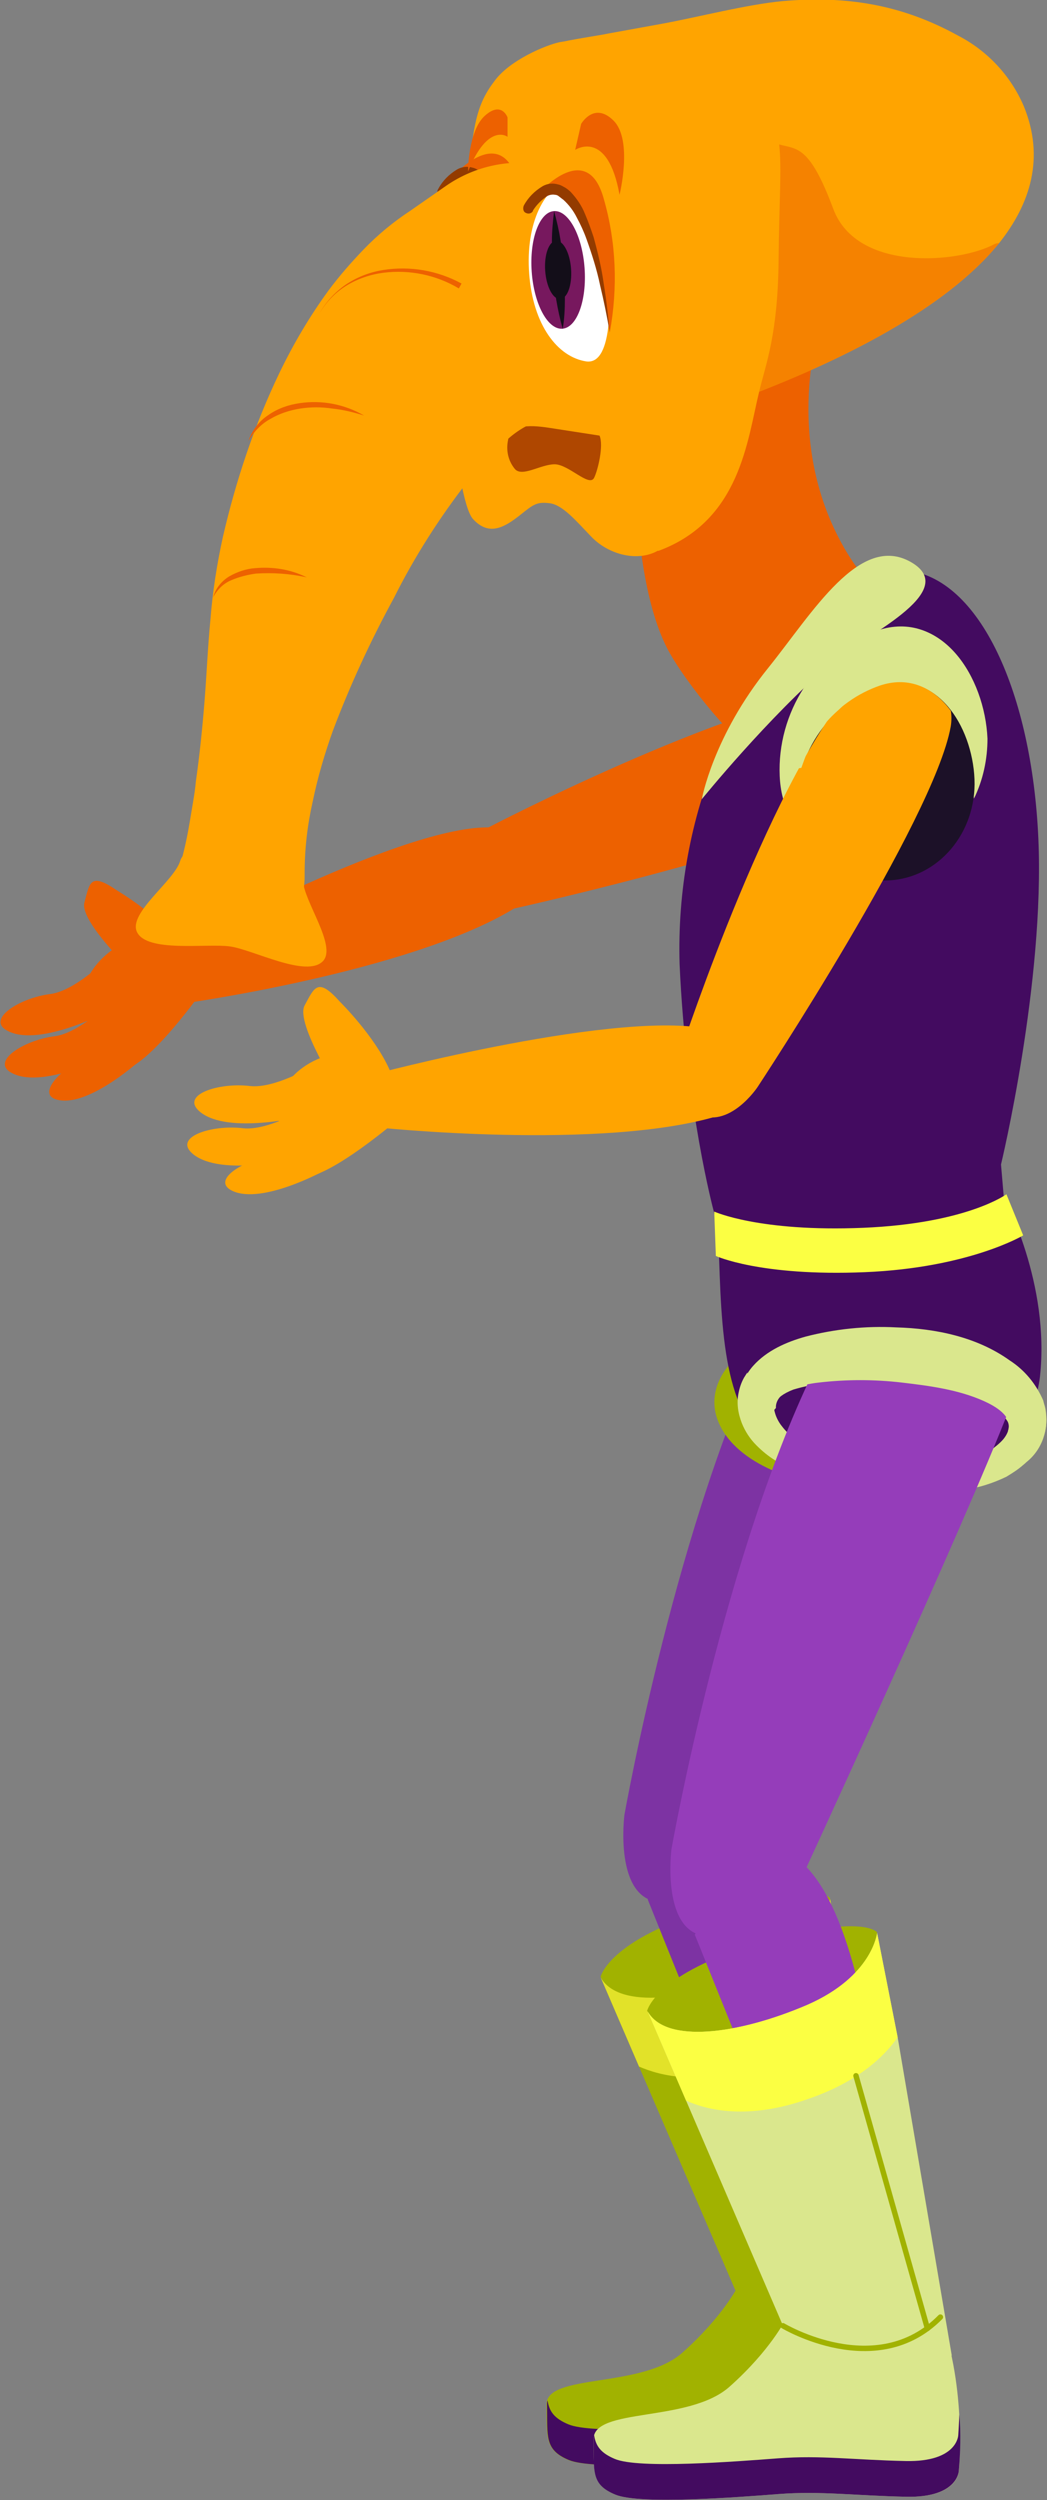 <svg xmlns="http://www.w3.org/2000/svg" xmlns:xlink="http://www.w3.org/1999/xlink" id="Layer_1" x="0" y="0" version="1.1" viewBox="0 0 193.5 462" style="enable-background:new 0 0 193.5 462" xml:space="preserve"><rect x="0" y="0" width="193.5" height="462" fill="#808080" stroke="none"/><style type="text/css">.st0{fill:#ffa400}.st1{fill:#ed6100}.st2{fill:#7d33a3}.st3{fill:#a1b200}.st4{fill:#e2e229}.st5{fill:none;stroke:#a1b200;stroke-linecap:round;stroke-miterlimit:10}.st6{fill:#430b60}.st7{fill:#fbff43}.st8{fill:#dae78d}.st9{fill:#1c1128}.st10{clip-path:url(#SVGID_2_)}.st11{fill:#953dba}.st12{fill:#af4700}.st13{fill:#fff}.st14{fill:#77185e}.st15{fill:#130e19}.st16{fill:#933b00}.st17{opacity:.5;fill:#ed6100;enable-background:new}</style><path d="M141,1.2c-2.2,0.2-4.5,0.4-6.9,0.7C136.3,1.6,138.6,1.3,141,1.2z" class="st0"/><path d="M144.8,1c-1.3,0-2.5,0.1-3.8,0.2l1.3-0.1C143.1,1,143.9,1,144.8,1z" class="st0"/><path id="b-arm" d="M89.9,153.1c0,0-8.7,4.1-6.5,10.5s11.6,4.3,11.6,4.3s57.8-12.8,72-23.1c7.2-5.2,3.9-18.1-6.1-17.9	C139.1,127.4,89.9,153.1,89.9,153.1z" class="st1"/><path id="b-forearm" d="M30.4,176.4l3.1,9.1c0,0,42.1-5.8,61.5-17.6c3.4-2-0.9-14.9-4.8-15	C73.1,152.8,30.4,176.4,30.4,176.4z" class="st1"/><g id="b-hand"><path d="M26.3,195.6c0,0-9.5,8.8-15.4,7.7c-4.5-0.8,0.3-5.9,5.1-7.9c3.8-1.6,7.4-7.7,7.4-7.7L26.3,195.6z" class="st1"/><path d="M38.2,182c0,0-8.5,12.3-14,15.2s-9.4-8.9-8.4-15c0.4-2.5,3.3-6.1,6.9-7.8C28.1,172,35.1,173.2,38.2,182z" class="st1"/><path d="M21.7,164.6c0,0,7.7,4.6,12,10s-7.6,6.6-7.6,6.6s-11.5-10.7-10.5-14.4C16.6,163.1,16.6,161.1,21.7,164.6z" class="st1"/><path d="M20.2,186.8c0,0-12.6,6.7-18.6,3.8c-4.5-2.1,2-6.2,7.7-6.9c4.5-0.6,10-6.1,10-6.1L20.2,186.8z" class="st1"/><path d="M21,194.6c0,0-12.6,6.7-18.6,3.8c-4.5-2.1,2-6.2,7.7-6.9c4.5-0.6,10-6.1,10-6.1L21,194.6z" class="st1"/></g><path id="b-thigh" d="M138.6,342.6c0,0-11.4,9.2-16.6,8.9c-8.6-0.5-6.6-16.1-6.6-16.1s9.8-55.4,27-89.8	c4.3-8.6,15.5-18.2,25.4-14.6c8.9,3.2,13.6,13,10.4,22c0,0.1-0.1,0.3-0.1,0.4C169.4,276,138.6,342.6,138.6,342.6z" class="st2"/><g id="b-calf"><path d="M111,365.3c0,0,1.7-7.6,23.4-13.3c16.9-4.4,19-1.2,19-1.2s-4,32.5-13,35C124.6,390.1,111,365.3,111,365.3z" class="st3"/><path d="M156.2,420.3l-7.8,2l-28.7-71.3c0,0,14-17.2,18.2-14.5C156,348.2,156.2,420.3,156.2,420.3z" class="st2"/><path d="M153.4,350.9l3.8,19.3l10,58.8c0,0-16.1,12.7-30.5-3.9l-18.6-43.2l-7.1-16.5c3.3,6,16.8,4.3,29.5-1.2 C152.6,358.9,153.4,350.9,153.4,350.9z" class="st3"/><path d="M136.5,422.3c0,0-2.8,5.7-10.3,12.4c-7.5,6.8-25.3,3.8-25.2,9.7s-0.4,8.3,4,10.2s22.3,0.5,30.2-0.1 s14,0.3,23.6,0.5s9.7-4.8,9.7-4.8s1.5-15.2-3.4-28.4S136.5,422.3,136.5,422.3z" class="st3"/><path d="M153.4,350.9l3.8,19.3c-2.6,3.7-7.4,8.2-16.3,11.3c-11.4,4.1-18.9,2.1-22.8,0.4l-7.1-16.5 c3.3,6,16.8,4.3,29.5-1.2C152.6,358.9,153.4,350.9,153.4,350.9z" class="st4"/><line x1="149.5" x2="162.5" y1="377.2" y2="422.9" class="st5"/><path d="M136.7,425c0,0,17.6,6.9,29.3-5.1" class="st5"/><path d="M168.6,450.2c0,0-0.1,5-9.7,4.8s-15.8-1.1-23.6-0.5s-25.7,2-30.2,0.1s-3.9-4.3-4-10.2c0-0.3,0-0.5,0.1-0.8 c0.3,2,1.2,3.3,3.8,4.4c4.4,1.9,22.3,0.5,30.2-0.1s13.9,0.3,23.6,0.5s9.7-4.8,9.7-4.8s0.1-1.4,0.2-3.8 C168.9,443.3,168.9,446.8,168.6,450.2z" class="st6"/></g><g id="torso"><path d="M178.5,267.8c0.8-0.6,1.6-1.2,2.3-2c0.5-0.6,0.8-1.3,1-2c0.1-0.5,0-1.1-0.3-1.5c-0.4-0.6-0.8-1.1-1.4-1.5 c-1.5-1.1-3.3-2-5.1-2.6c-2.1-0.7-4.2-1.2-6.3-1.6c-4.5-0.9-9.1-1.4-13.7-1.4c-2.3-0.1-4.6,0-6.9,0.2c-2.1,0.2-4.1,0.6-6.1,1.2 c-1.8,0.7-3,1.6-3.3,2.4c-0.2,0.6-0.3,1.2-0.1,1.8c0.2,0.8,0.6,1.6,1.1,2.3c0.6,0.8,1.3,1.6,2.1,2.2c0.9,0.7,1.8,1.3,2.8,1.9 c2,1.1,4.2,2,6.4,2.6c4.6,1.3,9.4,1.9,14.2,1.6c2.4-0.1,4.7-0.5,7-1C174.5,269.8,176.6,268.9,178.5,267.8z M181.5,272.7 c-5.8,2.7-13.6,3-18.6,2.9c-6.8-0.1-14.2-1.2-20.4-4c-4-1.8-8.1-4.7-9.8-9c-2.2-5.6,1.3-11,6.2-13.7c5.2-2.9,11.3-3.6,17.2-3.9 c6.3-0.3,12.6,0.5,18.6,2.4c6.3,2.2,14.8,7.7,14.3,15.3C188.5,267.8,185.5,270.9,181.5,272.7L181.5,272.7z" class="st3"/><path d="M192.2,254.4c-1.7,14.7-17.3,18.9-31.1,19.4c-7.9,0.4-15.6-2.7-20.9-8.6c-7.6-8.4-6.9-25.4-7.6-41.5 c-0.5-11.4,53-2.3,53-2.3S194.1,237.2,192.2,254.4z" class="st6"/><path d="M172.3,117.7c0,0-23.5,24.9-32.2,21.8c-3.4-1.2-13.5-13.3-16.8-19.7c-8.5-16.6-5.6-53.5-5.6-53.5l34-6.8 c0,0-7.4,21.5,4.4,41.9C160,108.1,165.6,113.7,172.3,117.7z" class="st1"/><path d="M185,215.2l1.1,12.9l-52.6,2.2l-1.6-6.5c0,0-5.1-18.9-6.3-45.6c-0.4-13.4,2-26.8,7.2-39.2 c0,0,19.9-34.9,34.5-33.6c13.8,1.2,23.4,22.8,24.6,49.5S185,215.2,185,215.2z" class="st6"/><path d="M189.1,228.3c0,0-10,6-29.3,6.8s-27.5-3-27.5-3l-0.3-8.2c0,0,8.3,3.8,27.5,3s26.5-6.2,26.5-6.2L189.1,228.3z" class="st7"/><path d="M142,123.4c-10.2,12.6-12.3,24.3-12.3,24.3s12.3-15.2,24.1-25.3c5.2-4.5,24.1-13,14.6-18.5 S150.2,113.2,142,123.4z" class="st8"/><path d="M182.3,136.5c0.5,11.5-7.7,21.1-18.3,21.6s-19.4-3.2-19.9-14.7s6.4-23,18.1-26.9S181.8,125,182.3,136.5z" class="st8"/><path d="M180.1,144c0.4,9.9-6.7,18.3-15.9,18.7S147.5,160,147,150s5.5-19.9,15.7-23.3S179.7,134.1,180.1,144z" class="st9"/><path d="M183.1,268c0.8-0.6,1.6-1.2,2.3-2c0.5-0.6,0.9-1.3,1-2c0.1-0.5,0-1.1-0.3-1.5c-0.4-0.6-0.8-1.1-1.4-1.5 c-1.5-1.1-3.3-2-5.1-2.6c-2.1-0.7-4.2-1.2-6.3-1.6c-4.5-0.9-9.1-1.4-13.7-1.4c-2.3-0.1-4.6,0-6.9,0.2c-2.1,0.2-4.1,0.6-6.1,1.2 c-1.8,0.7-3,1.6-3.3,2.4c-0.2,0.6-0.3,1.2-0.1,1.8c0.2,0.8,0.6,1.6,1.1,2.3c0.6,0.8,1.3,1.6,2.1,2.2c0.9,0.7,1.8,1.3,2.8,1.9 c2,1.1,4.2,2,6.4,2.6c4.6,1.3,9.4,1.9,14.3,1.6c2.4-0.1,4.7-0.5,7.1-1.1C179.2,270,181.2,269.2,183.1,268z M186,272.9 c-2.5,1.2-5.2,2.1-8,2.4c-2.6,0.4-5.2,0.6-7.8,0.6c-5.2,0.1-10.4-0.4-15.5-1.5c-2.6-0.6-5.2-1.4-7.7-2.5c-1.3-0.6-2.5-1.2-3.7-2 c-1.3-0.8-2.4-1.7-3.5-2.8c-1.2-1.2-2.1-2.6-2.7-4.1c-0.7-1.8-1-3.7-0.6-5.6c0.2-1,0.5-1.9,1-2.8c0.5-0.8,1-1.6,1.6-2.3 c1.2-1.2,2.5-2.3,4-3.1c1.3-0.7,2.7-1.3,4.1-1.8c1.4-0.4,2.7-0.8,4.1-1.1c2.7-0.5,5.4-0.9,8.1-1c5.4-0.4,10.8,0.1,16.1,1.3 c2.8,0.7,5.5,1.7,8,3c2.8,1.4,5.2,3.4,7.2,5.8c1.1,1.4,2,3.1,2.4,4.9c0.5,2,0.3,4-0.5,5.9c-0.7,1.6-1.7,3-3.1,4.1 C188.6,271.3,187.3,272.1,186,272.9z" class="st8"/><path d="M180,147.6c0.2-1.2,0.2-2.4,0.2-3.5c-0.4-9.9-7.3-20.6-17.4-17.3s-16.1,13.4-15.7,23.3c0,0.9,0.1,1.7,0.3,2.6 c-2-2.6-3.1-5.8-3.1-9.2c-0.5-11.5,6.4-23,18.1-26.9s19.6,8.5,20.1,19.9C182.5,140.3,181.7,144.1,180,147.6z" class="st8"/></g><g id="f-arm"><g><defs><path id="SVGID_1_" d="M165.9,197.6c-0.3,21.4-55.8,29.8-80.9,31.6s-59.9,14.6-53.9-26.9c3.5-24.4,82.3-54.7,82.3-54.7l34.7-5.7 c0.4-1.1,0.8-2.3,1.3-3.3c1.2-2.4,2.7-4.7,4.7-6.6c0.4-0.4,0.9-0.8,1.3-1.2s1-0.8,1.4-1.1c1.8-1.3,3.8-2.3,5.8-3 c10.1-3.4,17,7.4,17.4,17.3c0,0.7,0,1.5,0,2.2c0,0.2,0,0.4,0,0.6s-0.1,0.4-0.1,0.7l0,0C180,147.5,166.2,176.2,165.9,197.6z"/></defs><clipPath id="SVGID_2_"><use xlink:href="#SVGID_1_" style="overflow:visible"/></clipPath><g class="st10"><path d="M126,193.7c0,0-3.4,9,2.7,12.1c6,3.1,11.3-4.9,11.3-4.9s32.6-49.4,35.7-66.6c1.5-8.7-9.8-15.7-16.8-8.6 C143.4,141,126,193.7,126,193.7z" class="st0"/><path d="M68.4,198.7l0.8,9.6c0,0,42.3,4.5,63.9-2.2c3.8-1.2,2.7-14.7-1.1-15.7C115.5,186.1,68.4,198.7,68.4,198.7z" class="st0"/></g></g></g><path id="f-thigh" d="M147.3,348.9c0,0-11.4,9.2-16.6,8.9c-8.6-0.5-6.6-16.1-6.6-16.1s9.8-55.4,27-89.8	c4.3-8.6,15.5-18.1,25.4-14.6c8.9,3.2,13.6,13,10.4,22c0,0.1-0.1,0.3-0.1,0.4C178.1,282.3,147.3,348.9,147.3,348.9z" class="st11"/><g id="hips"><path d="M138.9,258.9l-3.4-22.7c0,0,30.6,0.9,53.2-3.8c0,0,4.5,15.4,0,27.7c0,0-7.5-8-24.1-7.9 C150.5,252.3,142.6,253.1,138.9,258.9z" class="st6"/><path d="M193.2,260.3c-0.1-0.5-0.3-1-0.4-1.5c-1.3-3-3.4-5.6-6.2-7.4c-6-4.3-13.6-5.9-21-6.1 c-5.6-0.3-11.3,0.3-16.7,1.7c-3.6,1-7.2,2.6-9.7,5.4c-3.3,3.7-3.5,9.3-0.4,13.2c1.4-1.8,3-3.6,4.6-5.4c-0.1-1.6,1.3-2.8,2.6-3.4 c1.7-0.7,3.5-1.1,5.3-1.3c5.1-0.6,10.3-0.6,15.4,0c5.1,0.6,10.4,1.3,15.1,3.4c2,0.9,5.5,2.8,4.5,5.5c0.1,0.2,0.2,0.4,0.3,0.7 c0.6,2,1.3,4,2,6c0.4-0.3,0.8-0.6,1.1-0.9C192.6,267.9,193.9,264.1,193.2,260.3z" class="st8"/></g><g id="f-calf"><path d="M119.6,371.6c0,0,1.7-7.6,23.5-13.3c16.8-4.4,19-1.2,19-1.2s-4,32.5-13,35 C133.3,396.5,119.6,371.6,119.6,371.6z" class="st3"/><path d="M164.9,426.7l-7.8,2l-28.7-71.2c0,0,14-17.2,18.2-14.5C164.6,354.5,164.9,426.7,164.9,426.7z" class="st11"/><path d="M162.1,357.2l3.8,19.3l10,58.8c0,0-16.1,12.7-30.5-3.9l-18.6-43.2l-7.1-16.5c3.3,6,16.7,4.3,29.5-1.2 C161.3,365.2,162.1,357.2,162.1,357.2z" class="st8"/><path d="M145.2,428.6c0,0-2.8,5.7-10.3,12.4c-7.5,6.8-25.3,3.8-25.2,9.8s-0.4,8.3,4,10.2s22.3,0.5,30.2-0.1 s13.9,0.3,23.6,0.5s9.7-4.8,9.7-4.8s1.5-15.2-3.4-28.4S145.2,428.6,145.2,428.6z" class="st8"/><path d="M162.1,357.2l3.8,19.3c-2.6,3.7-7.4,8.2-16.3,11.3c-11.4,4.1-19,2.1-22.8,0.4l-7.1-16.5 c3.3,6,16.7,4.3,29.5-1.2C161.3,365.2,162.1,357.2,162.1,357.2z" class="st7"/><line x1="158.2" x2="171.4" y1="383.6" y2="430.3" class="st5"/><path d="M144.7,429.8c0,0,17.3,10.4,29.1-1.6" class="st5"/><path d="M177.2,456.6c0,0-0.1,5-9.7,4.8s-15.8-1.1-23.6-0.5s-25.7,2-30.2,0.1s-3.9-4.2-4-10.2c0-0.3,0-0.5,0.1-0.8 c0.3,2,1.2,3.3,3.8,4.4c4.4,1.9,22.3,0.5,30.2-0.1s14,0.3,23.6,0.5s9.7-4.8,9.7-4.8s0.1-1.4,0.2-3.8 C177.6,449.6,177.5,453.1,177.2,456.6z" class="st6"/></g><g id="head"><path d="M126.5,82.1c-0.4,7.4-2.1,18-4.8,19.6c-3.7,2.2-9.2,0.9-12.5-2.6c-2.7-2.8-5.2-5.8-7.6-6.1s-3,0.2-5.5,2.2 c-2.8,2.2-5.7,4-8.7,0.7c-1.7-1.9-3.2-11.7-3.6-18c-0.9-13.2-0.4-26.5,1.7-39.5c2.2-12.8,1.5-17.7,5.8-23.3c2.8-4,9.7-6.8,12.1-7.3 s5.5,0.6,8.5,2.2C120.8,15,129,40.3,126.5,82.1z" class="st0"/><path d="M184.6,45c-9.9,12.2-29.2,21.5-44.3,27.4c-2.2,9-3.5,23.8-18.6,29.4c-6.1-0.6-5.6-23.8-5.3-44.1 c0.2-10.7,0.3-20.6-0.6-25.9c-0.8-4.8-1.4-8.7-3.1-12.6s-4.5-7.3-9.4-11.3c1.6-0.5,7.8-1.4,9.1-1.7c3.3-0.6,6.6-1.2,9.9-1.8 c6.6-1.2,15.8-3.6,22.4-4.2c11.7-1,21.9,0.6,32.4,6.4c5.4,2.8,9.7,7.4,12.1,13C193.1,29.1,190.5,37.6,184.6,45z" class="st0"/><path d="M109.8,88.3c-0.9,1.8-4.7-2.5-7.3-2.5s-6.1,2.5-7.4,0.8c-1.2-1.5-1.6-3.4-1.2-5.3c0.4-3.5,5.9-2.5,8.5-2.1 c3.2,0.5,5.8,0.9,8.4,1.3C111.6,82.3,110.5,86.9,109.8,88.3z" class="st12"/><path d="M96.5,45.5c0.4,5.6,1.1,18.8-4,18.2c-5.4-0.8-9.9-6.8-10.6-16.2s2.8-16.2,7.8-17.7 C94.8,29.3,96.1,39.9,96.5,45.5z" class="st13"/><ellipse cx="88.4" cy="45.9" class="st14" rx="4.9" ry="10.9"/><path d="M88.4,34.9c0.4,1.8,0.7,3.6,0.8,5.5c0.2,1.8,0.2,3.7,0.2,5.5s-0.1,3.7-0.2,5.5c-0.1,1.8-0.4,3.7-0.8,5.5 c-0.4-1.8-0.7-3.6-0.8-5.5c-0.2-1.8-0.2-3.7-0.2-5.5s0.1-3.6,0.2-5.5C87.8,38.6,88,36.7,88.4,34.9z" class="st15"/><ellipse cx="88.4" cy="45.9" class="st15" rx="2.4" ry="5.4"/><path d="M84,32.3c0,0,2.6-1.1,3.9,0s5.8,3.4,8.9,26c1.5-8.2,1.2-16.6-1.1-24.6C92.7,22.6,84,32.3,84,32.3z" class="st1"/><path d="M81,34.9c0.8-1.5,2-2.7,3.5-3.6c0.9-0.5,1.9-0.6,2.9-0.3c0.5,0.1,0.9,0.4,1.3,0.6c0.4,0.2,0.7,0.5,1,0.8 c1.1,1.2,2,2.5,2.6,4c0.6,1.4,1.1,2.8,1.6,4.3c0.8,2.9,1.5,5.8,1.9,8.8c0.5,3,0.8,5.9,1.1,8.9c-0.5-2.9-1.1-5.9-1.8-8.8 c-0.6-2.9-1.5-5.7-2.5-8.5c-0.5-1.4-1.1-2.7-1.8-4c-0.6-1.2-1.5-2.3-2.5-3.3c-0.3-0.2-0.5-0.4-0.8-0.6c-0.2-0.2-0.5-0.3-0.7-0.3 c-0.5-0.1-1,0-1.4,0.2c-1.1,0.7-2.1,1.6-2.7,2.7v0.1c-0.3,0.5-0.9,0.6-1.4,0.3C80.8,35.9,80.7,35.3,81,34.9z" class="st16"/><path d="M100.3,77.5c-2.4,0.7-4.6,2-6.4,3.6c-2.8,2.4-5.3,5-7.5,7.9c-5.2,6.7-9.8,13.9-13.6,21.5 c-4.3,7.9-8.1,16.1-11.3,24.6c-1.5,4.2-2.8,8.6-3.7,13c-1,4.4-1.5,8.8-1.5,13.3v0.5c0.1,6.4-5,11.7-11.4,11.8s-11.7-5-11.8-11.4 l0,0c0-1.1,0.1-2.2,0.4-3.2c0.7-2.5,1.2-5,1.6-7.4l0.3-1.8l0.3-1.8c0.2-1.2,0.4-2.5,0.5-3.7c0.7-4.9,1.2-9.8,1.6-14.8 s0.6-10.1,1.1-15.2c0.4-5.1,1.2-10.2,2.3-15.2c2.4-10.4,5.8-20.6,10.4-30.2c2.6-5.4,5.6-10.5,9.1-15.3c2-2.7,4.2-5.2,6.5-7.6 c2.6-2.7,5.5-5.1,8.7-7.2l6.6-4.6c10.9-7.5,25.9-4.8,33.5,6.1c7.5,10.9,4.8,25.9-6.1,33.5C106.9,75.6,103.7,76.9,100.3,77.5z" class="st0"/><path d="M59.7,177.6c-3,3.2-12.9-2.1-17.2-2.7s-15.4,1.2-17.2-2.7c-1.6-3.5,6.9-9.4,8-13.1c1.7-5.7,22.8-2.4,22.7,3.6 C56.1,166.5,62.3,174.8,59.7,177.6z" class="st0"/><path d="M59,58c1.2-2.2,2.9-4,4.9-5.4c2.1-1.4,4.4-2.3,6.9-2.7c5-0.8,10.1,0.1,14.5,2.5l-0.5,0.9 c-4.2-2.5-9.1-3.5-13.9-2.9c-2.4,0.3-4.8,1.1-6.9,2.4C61.9,54.1,60.2,55.9,59,58z" class="st1"/><path d="M45.9,81.5c0.7-2,2-3.7,3.7-4.8c1.7-1.2,3.7-1.9,5.8-2.2c4.1-0.6,8.3,0.2,11.9,2.3c-1.9-0.6-3.9-1.1-5.9-1.3 c-2-0.3-3.9-0.3-5.9,0c-1.9,0.3-3.8,0.9-5.5,1.9C48.3,78.3,46.9,79.8,45.9,81.5z" class="st1"/><path d="M39.4,110.4c0.4-1.6,1.5-3,3-3.9c1.4-0.8,3.1-1.4,4.7-1.5c3.3-0.3,6.6,0.2,9.6,1.7c-3.1-0.7-6.3-0.9-9.4-0.7 c-1.5,0.2-3.1,0.6-4.5,1.2C41.3,107.8,40.1,109,39.4,110.4z" class="st1"/><path d="M112.4,48.6c0.4,5.6,1.1,18.8-4,18.2c-5.4-0.8-9.9-6.8-10.6-16.2s2.8-16.2,7.8-17.7 C110.7,32.5,112,42.9,112.4,48.6z" class="st13"/><ellipse cx="103.2" cy="49.9" class="st14" rx="4.9" ry="10.9" transform="matrix(0.997 -7.149744e-02 7.149744e-02 0.997 -3.306 7.508)"/><path d="M102.4,39c0.5,1.8,0.9,3.6,1.2,5.4c0.3,1.8,0.5,3.6,0.6,5.4s0.2,3.6,0.2,5.5c0,1.8-0.1,3.7-0.4,5.5 c-0.5-1.8-0.9-3.6-1.2-5.4c-0.3-1.8-0.5-3.6-0.6-5.4s-0.2-3.6-0.2-5.5C102,42.7,102.2,40.8,102.4,39z" class="st15"/><ellipse cx="103.2" cy="49.9" class="st15" rx="2.4" ry="5.4" transform="matrix(0.997 -7.149744e-02 7.149744e-02 0.997 -3.306 7.508)"/><path d="M99.9,35.4c0,0,2.6-1.1,3.9,0s5.8,3.4,8.9,26c1.5-8.2,1.2-16.6-1.1-24.6C108.6,25.7,99.9,35.4,99.9,35.4z" class="st1"/><path d="M96.8,38c0.8-1.5,2-2.7,3.5-3.6c0.9-0.5,1.9-0.6,2.9-0.3c0.5,0.1,0.9,0.4,1.3,0.6c0.3,0.2,0.7,0.5,1,0.8 c1.1,1.2,2,2.5,2.6,4c0.6,1.4,1.1,2.8,1.6,4.3c0.8,2.9,1.5,5.8,1.9,8.8c0.5,3,0.8,5.9,1.1,8.9c-0.5-2.9-1.1-5.9-1.8-8.8 c-0.6-2.9-1.5-5.7-2.5-8.5c-0.5-1.4-1.1-2.7-1.8-4c-0.6-1.2-1.4-2.3-2.5-3.3c-0.3-0.2-0.5-0.4-0.8-0.6c-0.2-0.2-0.5-0.3-0.7-0.3 c-0.5-0.1-1,0-1.4,0.2c-1.1,0.7-2,1.6-2.7,2.7v0.1c-0.3,0.5-0.9,0.6-1.4,0.3C96.7,39.1,96.6,38.5,96.8,38L96.8,38z" class="st16"/><path d="M184.6,45c-9.9,12.2-29.2,21.5-44.3,27.4c1.2-5.1,3.5-10.5,3.6-24.7c0.1-10.1,0.6-16.8,0.1-21 c3.3,0.9,5.6,0.1,10,11.9s23.4,10,29.8,6.5C184.3,44.9,184.6,44.9,184.6,45z" class="st17"/><path d="M114.5,36c0,0,2.5-10.1-1.1-13.7s-6,0.6-6,0.6l-1.1,4.8C106.3,27.7,112.3,23.7,114.5,36z" class="st1"/><path d="M86.5,31.7c0,0,0-7.5,3.1-10.3s4.2,0.3,4.2,0.3v3.6C93.9,25.3,90.2,22.5,86.5,31.7z" class="st1"/></g><g id="f-hand"><path d="M59.8,216.4c0,0-11.3,6.2-16.8,3.7c-4.1-1.9,1.8-5.6,6.9-6.4c4-0.6,9-5.7,9-5.7L59.8,216.4z" class="st0"/><path d="M74.6,206c0,0-11.3,9.9-17.3,11.4s-7-10.9-4.5-16.6c1-2.3,4.7-5.2,8.6-5.9C67.1,193.9,73.7,196.7,74.6,206z" class="st0"/><path d="M62.8,185.1c0,0,6.4,6.3,9.2,12.6s-9,4.6-9,4.6s-8.5-13.2-6.7-16.5S58.7,180.5,62.8,185.1z" class="st0"/><path d="M56,206.3c0,0-13.8,3.4-19-0.8c-3.9-3.2,3.5-5.5,9.2-4.8c4.5,0.5,11.2-3.5,11.2-3.5L56,206.3z" class="st0"/><path d="M54.7,214.1c0,0-13.8,3.4-19-0.8c-3.9-3.2,3.5-5.5,9.2-4.8c4.5,0.5,11.2-3.5,11.2-3.5L54.7,214.1z" class="st0"/></g></svg>